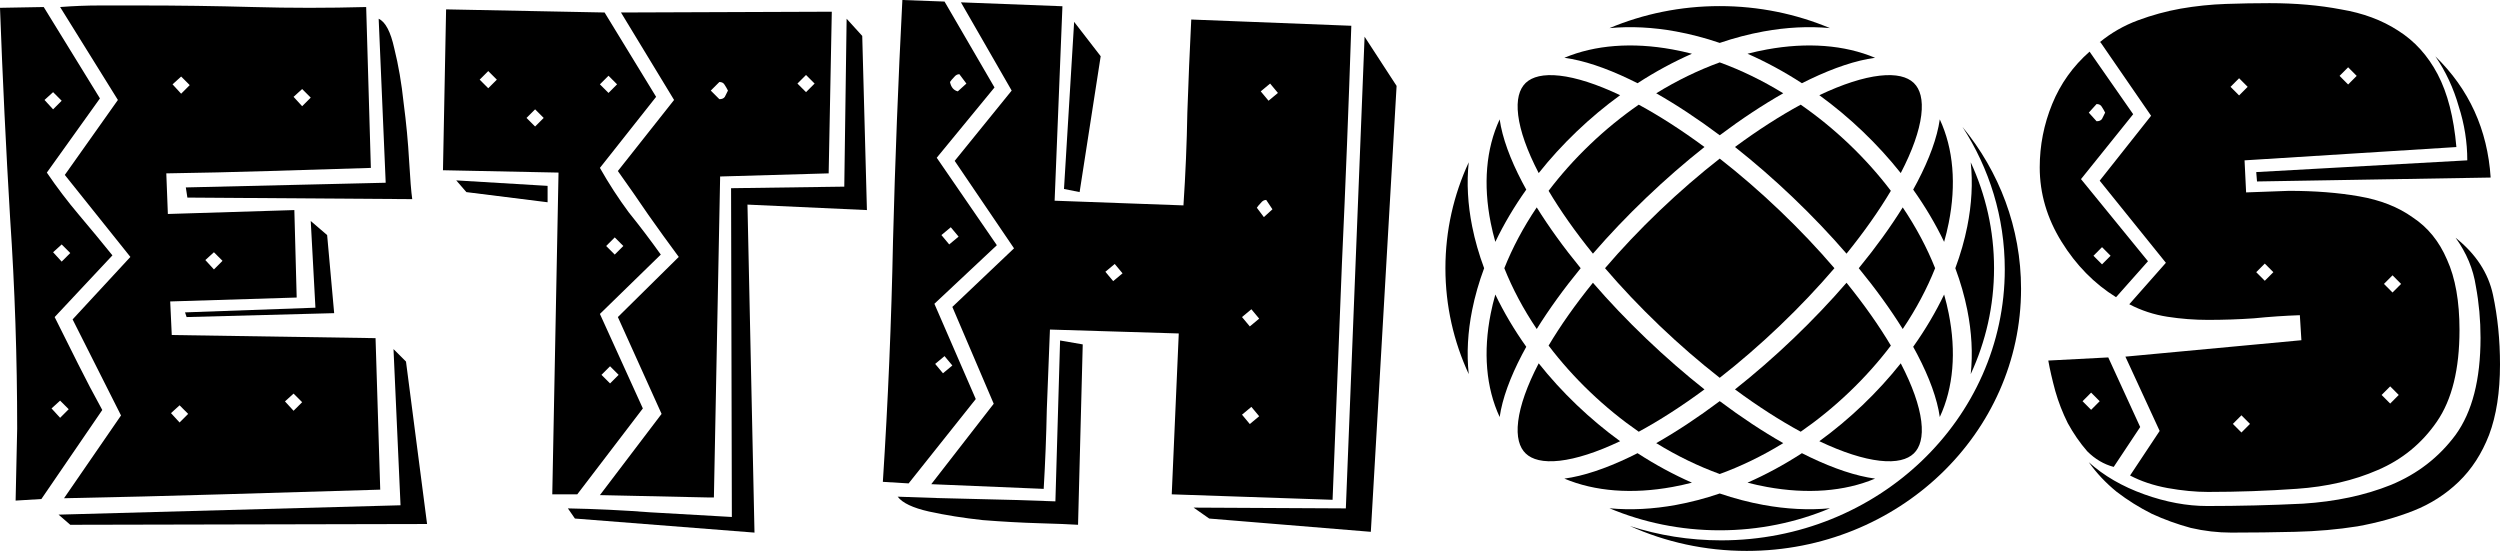 <svg width="1000" height="221" viewBox="0 0 1000 221" fill="none" xmlns="http://www.w3.org/2000/svg">
<g clip-path="url(#clip0_4990_4816)">
<path d="M23.423 205.857L160.212 202.109L157.401 139.633L162.398 144.631L170.83 209.605L28.107 209.917L23.423 205.857ZM74.328 74.971L154.278 73.097L151.467 7.498C154.174 8.747 156.256 12.704 157.713 19.368C159.379 26.032 160.628 33.321 161.461 41.234C162.502 49.148 163.231 56.853 163.647 64.35C164.064 71.639 164.48 76.741 164.896 79.657L74.953 79.032L74.328 74.971ZM126.171 123.077L124.297 88.403L130.855 94.026L133.666 125.263L74.641 126.825L74.016 124.951L126.171 123.077ZM29.044 127.762L52.155 102.772L25.921 69.973L47.158 39.985L24.047 2.812C29.461 2.396 34.77 2.188 39.975 2.188C45.18 2.188 50.489 2.188 55.903 2.188C71.101 2.188 86.196 2.396 101.186 2.812C116.177 3.229 131.272 3.229 146.47 2.812L148.344 67.162C134.603 67.578 120.966 67.995 107.432 68.411C93.899 68.828 80.262 69.14 66.521 69.348L67.145 85.592L117.739 84.03L118.675 119.016L68.082 120.578L68.707 134.01L150.218 135.259L152.092 195.86C130.855 196.485 109.723 197.11 88.694 197.735C67.874 198.359 46.846 198.88 25.609 199.297L48.407 166.185L29.044 127.762ZM16.552 199.609L6.246 200.234L6.871 171.495C6.871 143.173 5.934 115.163 4.06 87.466C2.394 59.561 1.041 31.447 0 3.125L17.489 2.812L39.975 39.36L18.738 69.036C22.694 74.867 26.962 80.49 31.543 85.904C36.123 91.319 40.599 96.733 44.972 102.148L21.861 126.825C24.984 133.073 28.107 139.32 31.23 145.568C34.353 151.815 37.581 157.959 40.912 163.998L16.552 199.609ZM24.672 40.297L21.237 36.861L17.801 39.985L21.237 43.733L24.672 40.297ZM28.107 101.211L24.672 97.775L21.237 100.898L24.672 104.647L28.107 101.211ZM27.483 163.686L24.047 160.249L20.612 163.373L24.047 167.122L27.483 163.686ZM75.265 165.56L71.83 162.124L68.395 165.248L71.83 168.996L75.265 165.56ZM120.861 160.874L117.426 157.438L113.991 160.562L117.426 164.31L120.861 160.874ZM89.007 104.334L85.571 100.898L82.136 104.022L85.571 107.77L89.007 104.334ZM75.89 34.05L72.454 30.614L69.019 33.737L72.454 37.486L75.89 34.05ZM124.297 39.048L120.861 35.612L117.426 38.736L120.861 42.484L124.297 39.048Z" fill="black"/>
<path d="M301.797 213.041L229.969 207.417L227.158 203.356C238.191 203.564 249.123 204.086 259.95 204.917C270.776 205.542 281.706 206.167 292.741 206.792L292.429 75.282L337.713 74.657L338.65 7.497L344.895 14.369L346.769 84.029L298.988 81.842L301.797 213.041ZM325.846 33.424L322.41 29.988L318.974 33.424L322.41 36.86L325.846 33.424ZM291.179 36.235C290.764 35.402 290.347 34.673 289.93 34.049C289.513 33.215 288.785 32.799 287.745 32.799L284.309 36.235L287.745 39.671C288.785 39.671 289.513 39.359 289.93 38.734C290.347 37.901 290.764 37.068 291.179 36.235ZM239.962 198.046L264.634 165.559L247.146 126.824L271.505 102.771C267.34 97.148 263.281 91.526 259.324 85.903C255.368 80.072 251.309 74.241 247.146 68.41L269.631 39.984L248.394 4.998L332.717 4.685L331.466 69.347L288.056 70.596L285.559 198.982H283.06L239.962 198.046ZM249.331 98.398L245.895 94.962L242.461 98.398L245.895 101.834L249.331 98.398ZM246.832 33.736L243.398 30.3L239.962 33.736L243.398 37.172L246.832 33.736ZM244.021 146.504L240.587 149.94L244.021 153.376L247.457 149.94L244.021 146.504ZM217.477 47.168L214.041 43.732L210.605 47.168L214.041 50.604L217.477 47.168ZM198.738 31.862L195.302 28.426L191.867 31.862L195.302 35.298L198.738 31.862ZM177.189 68.097L178.438 3.748L241.836 4.998L262.447 38.734L239.962 67.16C243.501 73.408 247.352 79.343 251.517 84.966C255.89 90.38 260.158 96.003 264.321 101.834L239.962 125.574L257.139 163.372L230.906 197.734H220.911L223.41 69.034L177.189 68.097ZM182.498 72.158L219.037 74.345V80.905L186.557 76.844L182.498 72.158Z" fill="black"/>
<path d="M545.833 14.682L558.637 34.361L548.332 212.728L483.684 207.418L477.439 203.044L538.338 203.356L545.833 14.682ZM449.019 109.331L445.896 105.583L442.149 108.707L445.271 112.455L449.019 109.331ZM533.029 199.921L468.695 197.735L471.506 133.384L419.975 131.822C419.558 142.443 419.142 153.064 418.727 163.685C418.518 174.306 418.101 184.926 417.476 195.548L372.504 193.673L397.488 161.498L380.937 122.764L405.609 99.335L381.874 64.349L404.672 36.236L384.373 0.937L424.972 2.499L421.849 80.281L473.38 82.155C474.212 69.66 474.732 57.269 474.94 44.982C475.357 32.695 475.877 20.304 476.502 7.809L540.525 10.308C539.483 41.962 538.234 73.616 536.777 105.271C535.527 136.716 534.278 168.266 533.029 199.921ZM511.168 37.173L508.045 33.424L504.297 36.548L507.42 40.296L511.168 37.173ZM500.55 123.701L496.802 126.824L499.924 130.573L503.672 127.449L500.55 123.701ZM506.483 79.968C505.651 79.968 504.921 80.385 504.297 81.218C503.672 81.842 503.152 82.467 502.735 83.092L505.546 86.84L508.982 83.717L506.483 79.968ZM500.55 162.748L496.802 165.871L499.924 169.62L503.672 166.496L500.55 162.748ZM429.656 8.747L440.275 22.491L431.842 76.844L425.597 75.595L429.656 8.747ZM383.436 94.65L380.313 90.901L376.565 94.025L379.688 97.774L383.436 94.65ZM386.558 33.424L383.748 29.676C382.916 29.676 382.187 30.092 381.562 30.925C380.937 31.55 380.417 32.175 380 32.799C380.417 34.882 381.457 36.132 383.122 36.548L386.558 33.424ZM380.937 146.192L377.814 142.443L374.066 145.567L377.189 149.315L380.937 146.192ZM360.949 0L377.814 0.625L397.802 34.986L374.692 63.1L398.739 98.086L373.755 121.514L390.306 159.624L363.448 193.361L353.142 192.736C355.224 160.457 356.578 128.386 357.201 96.524C358.035 64.453 359.283 32.279 360.949 0ZM422.161 200.544L424.035 136.196L433.093 137.758L431.219 209.916C428.094 209.708 422.889 209.499 415.602 209.291C408.523 209.083 401.028 208.668 393.117 208.043C385.413 207.209 378.231 206.064 371.567 204.606C365.114 203.148 360.949 201.169 359.075 198.671C369.695 199.088 380.208 199.4 390.618 199.608C401.028 199.816 411.543 200.128 422.161 200.544Z" fill="black"/>
<path d="M578.165 107.281C578.165 122.353 581.494 136.687 587.493 149.644C586.617 141.447 587.107 132.791 588.867 123.986C589.969 118.475 591.568 112.884 593.652 107.28C591.568 101.676 589.969 96.085 588.867 90.574C587.107 81.771 586.617 73.116 587.493 64.92C581.494 77.877 578.165 92.21 578.165 107.281Z" fill="black"/>
<path d="M596.299 125.375C593.228 140.747 594.394 155.054 599.867 166.812C600.916 159.457 604.063 150.933 608.842 141.798C609.376 140.779 609.93 139.75 610.506 138.712C605.65 131.879 601.515 124.868 598.131 117.812C597.41 120.351 596.799 122.875 596.299 125.375Z" fill="black"/>
<path d="M601.73 107.28C604.97 115.415 609.305 123.602 614.694 131.601C619.536 123.808 625.443 115.615 632.273 107.28C625.443 98.945 619.536 90.751 614.694 82.959C609.305 90.958 604.97 99.145 601.73 107.28Z" fill="black"/>
<path d="M619.439 138.236C624.157 130.297 630.121 121.809 637.172 113.098C643.608 120.544 650.742 128.056 658.48 135.452C666.193 142.823 674.024 149.623 681.788 155.759C672.678 162.49 663.8 168.184 655.497 172.688C648.786 168.042 642.252 162.736 636.031 156.79C629.826 150.859 624.289 144.632 619.439 138.236Z" fill="black"/>
<path d="M619.439 76.323C624.157 84.262 630.121 92.75 637.172 101.462C643.608 94.015 650.742 86.503 658.48 79.108C666.193 71.736 674.024 64.936 681.788 58.8C672.678 52.07 663.8 46.375 655.497 41.871C648.786 46.517 642.252 51.823 636.031 57.769C629.826 63.7 624.289 69.927 619.439 76.323Z" fill="black"/>
<path d="M663.802 84.314C671.802 76.667 679.905 69.674 687.891 63.438C695.875 69.674 703.979 76.667 711.979 84.314C719.958 91.941 727.255 99.667 733.767 107.279C727.255 114.891 719.958 122.617 711.979 130.244C703.979 137.891 695.875 144.884 687.891 151.121C679.905 144.884 671.802 137.891 663.802 130.244C655.823 122.617 648.525 114.891 642.014 107.279C648.525 99.667 655.823 91.941 663.802 84.314Z" fill="black"/>
<path d="M662.485 37.31C670.625 41.939 679.184 47.582 687.892 54.104C696.597 47.582 705.156 41.939 713.296 37.31C704.942 32.177 696.389 28.046 687.892 24.955C679.393 28.046 670.841 32.177 662.485 37.31Z" fill="black"/>
<path d="M693.993 58.8C703.103 52.07 711.981 46.375 720.284 41.871C726.995 46.517 733.529 51.823 739.75 57.769C745.955 63.7 751.492 69.927 756.342 76.323C751.624 84.262 745.66 92.75 738.611 101.462C732.175 94.015 725.039 86.503 717.301 79.108C709.59 71.736 701.758 64.936 693.993 58.8Z" fill="black"/>
<path d="M699.009 21.496C706.354 24.723 713.651 28.664 720.769 33.288C721.874 32.727 722.97 32.187 724.054 31.668C733.546 27.131 742.399 24.138 750.04 23.117C737.757 17.944 722.828 16.85 706.797 19.776C704.222 20.247 701.624 20.82 699.009 21.496Z" fill="black"/>
<path d="M705.392 12.581C714.516 10.915 723.487 10.441 731.989 11.249C718.497 5.584 703.581 2.439 687.891 2.439C672.201 2.439 657.285 5.584 643.793 11.249C652.294 10.441 661.264 10.915 670.388 12.581C676.161 13.635 682.019 15.168 687.891 17.164C693.761 15.168 699.62 13.635 705.392 12.581Z" fill="black"/>
<path d="M668.985 19.776C652.953 16.85 638.025 17.944 625.741 23.117C633.382 24.138 642.235 27.131 651.727 31.668C652.813 32.187 653.908 32.727 655.014 33.288C662.13 28.664 669.429 24.723 676.773 21.496C674.16 20.82 671.561 20.247 668.985 19.776Z" fill="black"/>
<path d="M630.709 52.563C636.265 47.252 642.074 42.418 648.049 38.077C638.708 33.641 630.498 31.018 623.906 30.27C617.265 29.518 612.921 30.72 610.385 33.068L610.188 33.257C607.744 35.668 606.496 39.785 607.28 46.104C608.061 52.406 610.815 60.27 615.48 69.231C620.04 63.485 625.125 57.901 630.709 52.563Z" fill="black"/>
<path d="M608.842 72.762C604.063 63.627 600.916 55.102 599.867 47.748C594.394 59.506 593.228 73.813 596.299 89.185C596.799 91.685 597.41 94.208 598.131 96.747C601.515 89.692 605.65 82.681 610.506 75.847C609.93 74.809 609.376 73.781 608.842 72.762Z" fill="black"/>
<path d="M797.618 107.281C797.618 92.209 794.287 77.875 788.289 64.918C789.165 73.114 788.675 81.769 786.914 90.573C785.815 96.085 784.214 101.675 782.13 107.279C784.214 112.883 785.815 118.474 786.914 123.985C788.675 132.79 789.165 141.447 788.289 149.644C794.287 136.687 797.618 122.353 797.618 107.281Z" fill="black"/>
<path d="M779.482 125.374C778.983 122.874 778.372 120.351 777.65 117.812C774.267 124.868 770.132 131.879 765.275 138.712C765.852 139.75 766.407 140.779 766.939 141.798C771.718 150.933 774.866 159.457 775.916 166.811C781.388 155.054 782.554 140.747 779.482 125.374Z" fill="black"/>
<path d="M774.052 107.28C770.811 115.415 766.476 123.602 761.089 131.601C756.245 123.809 750.338 115.615 743.508 107.28C750.338 98.945 756.245 90.751 761.089 82.959C766.476 90.958 770.811 99.145 774.052 107.28Z" fill="black"/>
<path d="M768.502 168.457C767.719 162.155 764.966 154.291 760.301 145.33C755.74 151.076 750.656 156.659 745.071 161.998C739.516 167.308 733.709 172.143 727.733 176.483C737.075 180.919 745.283 183.544 751.877 184.289C758.604 185.053 762.973 183.81 765.495 181.399C768.003 179.002 769.296 174.86 768.502 168.457Z" fill="black"/>
<path d="M739.752 156.79C733.529 162.736 726.995 168.042 720.284 172.688C711.981 168.184 703.103 162.49 693.993 155.759C701.758 149.623 709.59 142.823 717.301 135.452C725.039 128.056 732.175 120.544 738.611 113.098C745.66 121.809 751.624 130.297 756.342 138.236C751.492 144.632 745.955 150.859 739.752 156.79Z" fill="black"/>
<path d="M724.054 182.893C722.97 182.375 721.874 181.835 720.769 181.273C713.651 185.897 706.354 189.838 699.009 193.066C701.624 193.742 704.221 194.314 706.797 194.785C722.828 197.713 737.757 196.617 750.04 191.445C742.399 190.424 733.546 187.431 724.054 182.893Z" fill="black"/>
<path d="M713.298 177.251C704.942 182.384 696.389 186.515 687.892 189.605C679.393 186.515 670.841 182.384 662.485 177.251C670.625 172.622 679.184 166.979 687.892 160.457C696.597 166.979 705.156 172.622 713.298 177.251Z" fill="black"/>
<path d="M705.392 201.978C699.62 200.924 693.761 199.392 687.891 197.395C682.019 199.392 676.161 200.924 670.388 201.978C661.262 203.645 652.289 204.119 643.784 203.31C657.28 208.975 672.197 212.121 687.891 212.121C703.583 212.121 718.502 208.975 731.996 203.31C723.492 204.119 714.518 203.645 705.392 201.978Z" fill="black"/>
<path d="M668.985 194.785C652.953 197.713 638.025 196.617 625.741 191.445C633.382 190.424 642.235 187.431 651.727 182.893C652.813 182.375 653.908 181.835 655.014 181.273C662.13 185.897 669.429 189.838 676.773 193.066C674.16 193.742 671.561 194.314 668.985 194.785Z" fill="black"/>
<path d="M630.709 161.998C636.265 167.308 642.074 172.143 648.049 176.483C638.708 180.919 630.497 183.544 623.905 184.289C617.177 185.053 612.807 183.81 610.287 181.399C607.779 179.002 606.485 174.86 607.28 168.457C608.061 162.155 610.814 154.291 615.48 145.33C620.04 151.076 625.124 156.659 630.709 161.998Z" fill="black"/>
<path d="M777.65 96.747C774.267 89.692 770.132 82.681 765.275 75.847C765.852 74.809 766.407 73.781 766.939 72.762C771.718 63.627 774.866 55.102 775.916 47.748C781.388 59.506 782.554 73.813 779.482 89.185C778.983 91.685 778.372 94.208 777.65 96.747Z" fill="black"/>
<path d="M745.071 52.563C750.656 57.901 755.74 63.485 760.301 69.231C764.966 60.27 767.719 52.406 768.502 46.104C769.287 39.774 768.031 35.654 765.579 33.244L765.409 33.081C762.875 30.724 758.528 29.516 751.877 30.27C745.283 31.018 737.075 33.641 727.733 38.077C733.709 42.418 739.516 47.252 745.071 52.563Z" fill="black"/>
<path d="M902.492 68.831L986.916 64.139C986.916 56.84 985.774 49.645 983.489 42.554C981.412 35.255 978.298 28.581 974.144 22.534C987.643 35.672 995.016 51.834 996.261 71.021L902.804 72.585L902.492 68.831ZM959.501 157.985L956.075 154.544L952.648 157.985L956.075 161.426L959.501 157.985ZM957.009 110.123L953.583 113.564L957.009 117.005L960.436 113.564L957.009 110.123ZM899.067 34.733L895.639 31.293L892.212 34.733L895.639 38.175L899.067 34.733ZM900 169.559L896.574 166.118L893.147 169.559L896.574 173L900 169.559ZM909.347 108.872L905.919 105.431L902.492 108.872L905.919 112.313L909.347 108.872ZM897.82 64.139L898.443 76.964L915.576 76.339C925.961 76.339 935.307 77.069 943.615 78.528C952.13 79.988 959.294 82.804 965.109 86.975C971.131 90.937 975.701 96.568 978.816 103.867C982.138 111.166 983.8 120.551 983.8 132.021C983.8 147.662 980.79 159.862 974.767 168.621C968.744 177.38 960.851 183.845 951.091 188.016C941.538 192.186 930.737 194.689 918.692 195.523C906.855 196.358 895.016 196.774 883.179 196.774C878.194 196.774 872.793 196.253 866.979 195.211C861.371 194.167 856.387 192.499 852.026 190.206L863.863 172.375L850.156 142.657L920.56 136.087L919.939 126.077C913.916 126.286 907.788 126.703 901.559 127.328C895.536 127.746 889.408 127.954 883.179 127.954C877.778 127.954 872.378 127.537 866.979 126.703C861.58 125.869 856.49 124.2 851.715 121.698L866.356 105.118L839.876 72.272L860.436 46.308L840.187 16.903H839.876C844.445 13.149 849.534 10.229 855.14 8.144C860.748 6.058 866.461 4.494 872.275 3.451C878.298 2.409 884.32 1.783 890.343 1.575C896.366 1.366 902.18 1.262 907.788 1.262C918.173 1.262 927.727 2.096 936.448 3.764C945.172 5.224 952.751 8.039 959.191 12.21C965.835 16.381 971.131 22.221 975.077 29.728C979.024 37.236 981.517 46.934 982.555 58.821L897.82 64.139ZM992.212 135.149C992.212 128.058 991.588 121.176 990.343 114.503C989.305 107.621 986.604 101.156 982.243 95.108C990.343 101.573 995.327 109.185 997.196 117.944C999.065 126.703 1000 135.983 1000 145.785C1000 156.838 998.546 166.222 995.639 173.939C992.73 181.447 988.681 187.702 983.489 192.707C978.298 197.713 972.275 201.571 965.42 204.283C958.567 206.993 951.091 209.078 942.991 210.538C935.1 211.79 926.792 212.52 918.068 212.728C909.553 212.937 901.039 213.042 892.524 213.042C887.124 213.042 881.725 212.415 876.324 211.165C870.925 209.705 865.732 207.828 860.748 205.533C855.764 203.031 851.091 200.111 846.73 196.774C842.368 193.229 838.63 189.267 835.515 184.887C841.538 190.309 848.911 194.584 857.634 197.713C866.356 200.841 874.767 202.405 882.867 202.405C895.536 202.405 908.308 202.093 921.184 201.466C934.268 200.633 946.002 198.129 956.387 193.959C966.979 189.579 975.597 182.907 982.243 173.939C988.89 164.763 992.212 151.833 992.212 135.149ZM819.315 144.221L843.303 142.969L856.075 170.811L845.483 186.764C841.538 185.722 838.007 183.635 834.891 180.509C831.984 177.172 829.389 173.417 827.103 169.246C825.026 165.075 823.366 160.8 822.119 156.421C820.874 151.833 819.939 147.766 819.315 144.221ZM833.023 160.487L836.45 163.929L839.876 160.487L836.45 157.046L833.023 160.487ZM842.058 45.057C841.641 44.222 841.226 43.492 840.811 42.867C840.396 42.033 839.669 41.615 838.63 41.615L835.515 45.057L838.63 48.498C839.669 48.498 840.396 48.185 840.811 47.559C841.226 46.725 841.641 45.891 842.058 45.057ZM844.238 102.303L840.811 98.862L837.384 102.303L840.811 105.744L844.238 102.303ZM853.271 45.682L832.399 71.646L859.191 104.493L846.419 118.882C837.695 113.46 830.427 106.057 824.611 96.672C818.797 87.287 815.89 77.381 815.89 66.954C815.89 58.195 817.55 49.749 820.874 41.615C824.196 33.482 829.18 26.496 835.827 20.657L853.271 45.682ZM942.68 30.354L939.252 26.913L935.827 30.354L939.252 33.795L942.68 30.354Z" fill="black"/>
<path d="M688.459 216.139C751.118 216.139 801.911 167.607 801.911 107.739C801.911 86.848 795.725 67.337 785.009 50.787C799.674 68.612 808.421 91.092 808.421 115.524C808.421 173.426 759.294 220.366 698.694 220.366C681.979 220.366 666.139 216.794 651.96 210.408C663.414 214.124 675.69 216.139 688.459 216.139Z" fill="black"/>
</g>
<defs>
<clipPath id="clip0_4990_4816">
<rect width="1000" height="220.588" fill="white"/>
</clipPath>
</defs>
</svg>
